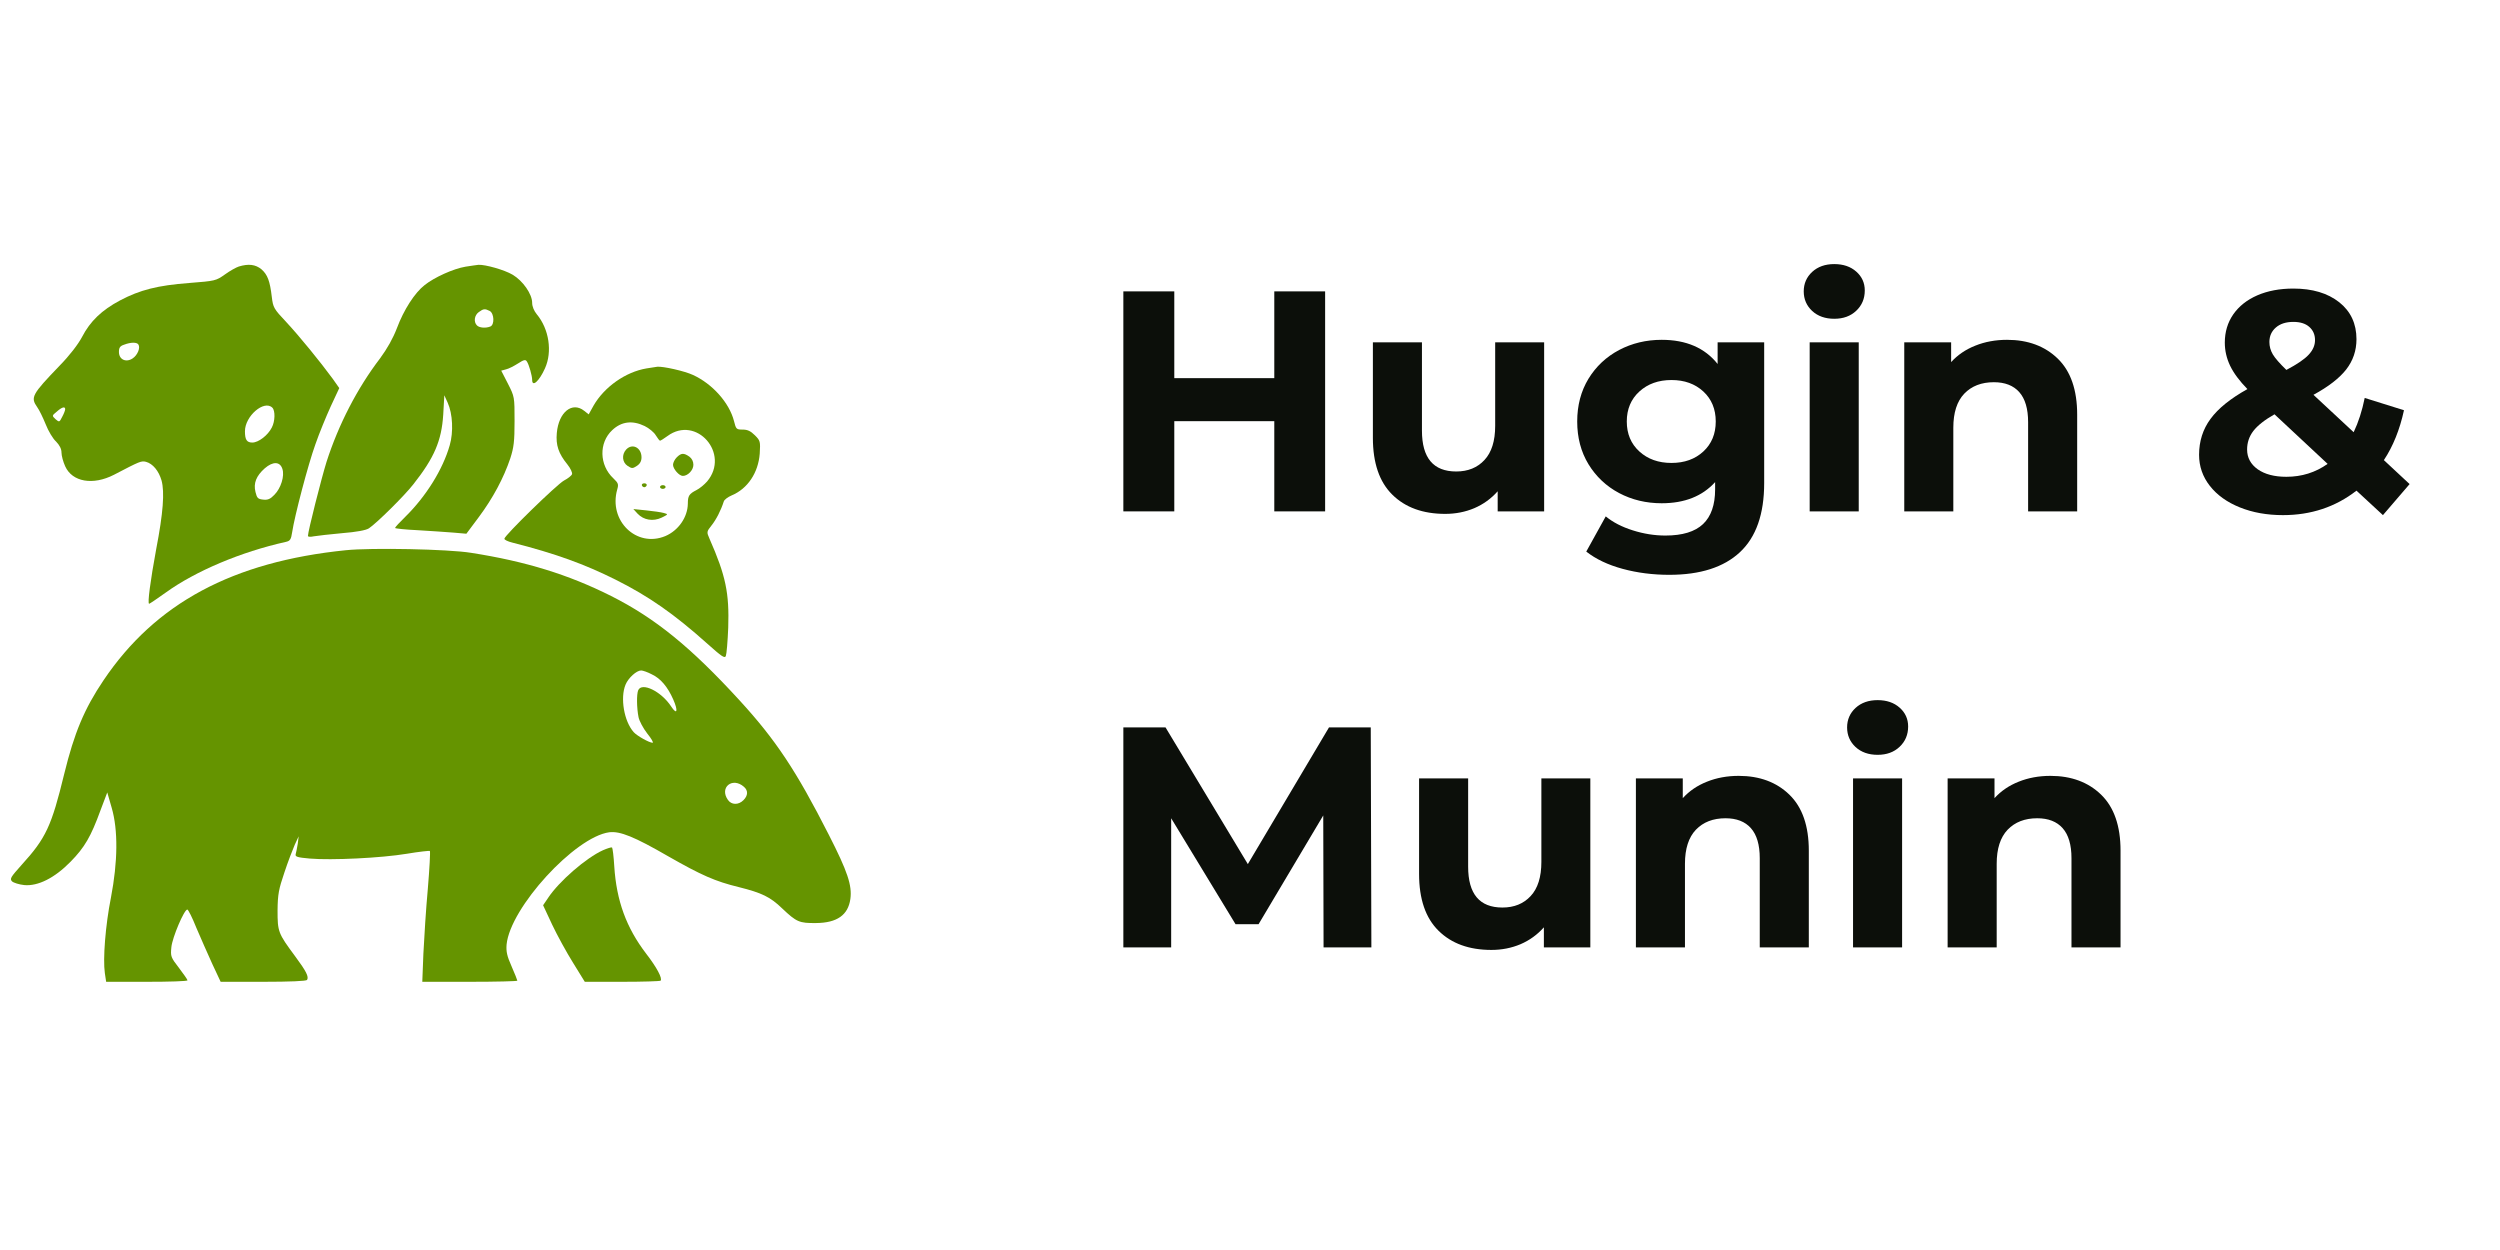 <svg xmlns="http://www.w3.org/2000/svg" xmlns:xlink="http://www.w3.org/1999/xlink" width="500" zoomAndPan="magnify" viewBox="0 0 375 187.5" height="250" preserveAspectRatio="xMidYMid meet" version="1.2"><defs><clipPath id="89dcc2b1c4"><path d="M 5 39.688 L 51 39.688 L 51 91 L 5 91 Z M 5 39.688 "/></clipPath><clipPath id="d83d2b8962"><path d="M 46 39.688 L 83 39.688 L 83 81 L 46 81 Z M 46 39.688 "/></clipPath><clipPath id="0f51dd3267"><path d="M 1.641 82 L 128 82 L 128 147.523 L 1.641 147.523 Z M 1.641 82 "/></clipPath><clipPath id="035fdc8a7d"><path d="M 81 127 L 100 127 L 100 147.523 L 81 147.523 Z M 81 127 "/></clipPath></defs><g id="401eff3a3d"><g clip-rule="nonzero" clip-path="url(#89dcc2b1c4)"><path style=" stroke:none;fill-rule:nonzero;fill:#659400;fill-opacity:1;" d="M 35.824 39.977 C 35.406 40.113 34.461 40.641 33.738 41.168 C 32.406 42.113 32.293 42.145 28.375 42.449 C 23.648 42.809 21.008 43.477 18.008 45.062 C 15.281 46.508 13.531 48.176 12.309 50.539 C 11.723 51.648 10.445 53.316 8.945 54.848 C 4.773 59.184 4.551 59.598 5.582 61.074 C 5.887 61.488 6.441 62.629 6.859 63.656 C 7.25 64.656 7.945 65.824 8.418 66.242 C 8.945 66.797 9.223 67.328 9.223 67.883 C 9.223 68.355 9.473 69.273 9.777 69.941 C 10.836 72.301 13.949 72.832 17.09 71.219 C 21.035 69.16 21.176 69.105 21.898 69.273 C 22.926 69.551 23.816 70.633 24.234 72.078 C 24.703 73.805 24.484 76.918 23.426 82.391 C 22.566 87.062 22.094 90.566 22.371 90.566 C 22.453 90.566 23.566 89.812 24.844 88.898 C 29.348 85.645 36.156 82.781 42.883 81.281 C 43.523 81.141 43.664 80.918 43.828 79.809 C 44.191 77.391 46.219 69.66 47.305 66.66 C 47.859 65.047 48.914 62.488 49.609 60.961 L 50.891 58.211 L 49.891 56.793 C 48.055 54.289 44.914 50.426 42.941 48.312 C 41.051 46.312 40.965 46.117 40.773 44.562 C 40.492 42.145 40.133 41.199 39.215 40.391 C 38.324 39.668 37.297 39.531 35.824 39.977 Z M 20.758 51.676 C 21.09 52.176 20.617 53.289 19.895 53.762 C 18.895 54.43 17.84 53.93 17.84 52.789 C 17.84 52.148 18.008 51.898 18.617 51.703 C 19.617 51.316 20.535 51.316 20.758 51.676 Z M 40.855 61.156 C 41.301 61.602 41.273 63.184 40.773 64.129 C 40.188 65.297 38.77 66.383 37.852 66.383 C 37.02 66.383 36.742 65.965 36.742 64.688 C 36.742 62.406 39.633 59.934 40.855 61.156 Z M 9.777 61.379 C 9.777 61.543 9.582 62.074 9.332 62.52 C 8.918 63.352 8.887 63.352 8.332 62.879 C 7.777 62.352 7.777 62.352 8.527 61.738 C 9.305 61.043 9.777 60.934 9.777 61.379 Z M 42.355 70.328 C 42.719 71.387 42.133 73.246 41.16 74.219 C 40.551 74.859 40.16 75.027 39.465 74.941 C 38.688 74.859 38.547 74.719 38.324 73.805 C 37.992 72.469 38.438 71.387 39.715 70.246 C 40.938 69.188 41.996 69.215 42.355 70.328 Z M 42.355 70.328 "/></g><g clip-rule="nonzero" clip-path="url(#d83d2b8962)"><path style=" stroke:none;fill-rule:nonzero;fill:#659400;fill-opacity:1;" d="M 69.82 40.004 C 68.012 40.309 65.176 41.586 63.703 42.754 C 62.203 43.922 60.562 46.48 59.535 49.23 C 58.949 50.758 58.09 52.289 57.004 53.762 C 53.586 58.238 50.777 63.684 48.973 69.301 C 48.223 71.719 46.191 79.695 46.191 80.391 C 46.191 80.531 46.582 80.559 47.082 80.445 C 47.582 80.363 49.473 80.141 51.336 79.973 C 53.445 79.809 54.922 79.531 55.336 79.25 C 56.477 78.5 60.645 74.387 62.008 72.637 C 65.148 68.66 66.234 66.105 66.484 62.211 L 66.648 59.293 L 67.152 60.406 C 67.902 62.047 68.039 64.824 67.457 66.797 C 66.43 70.41 63.898 74.469 60.812 77.5 C 59.953 78.336 59.258 79.086 59.258 79.195 C 59.258 79.277 60.785 79.445 62.676 79.531 C 64.539 79.641 66.957 79.809 68.012 79.891 L 69.957 80.059 L 71.848 77.527 C 73.934 74.719 75.547 71.719 76.547 68.746 C 77.074 67.105 77.184 66.215 77.184 63.156 C 77.184 59.516 77.184 59.516 76.184 57.543 L 75.184 55.598 L 75.906 55.402 C 76.297 55.32 77.102 54.902 77.715 54.512 C 78.574 53.957 78.824 53.902 79.02 54.207 C 79.352 54.68 79.824 56.375 79.824 56.984 C 79.824 58.125 80.883 57.18 81.742 55.262 C 82.883 52.762 82.355 49.344 80.52 47.145 C 80.105 46.645 79.824 45.98 79.824 45.422 C 79.824 44.117 78.438 42.113 76.879 41.199 C 75.656 40.477 72.793 39.668 71.766 39.723 C 71.543 39.754 70.652 39.863 69.82 40.004 Z M 73.461 46.645 C 74.129 47.008 74.211 48.73 73.543 48.98 C 72.848 49.258 71.902 49.176 71.543 48.812 C 71.016 48.285 71.152 47.285 71.82 46.812 C 72.543 46.285 72.738 46.285 73.461 46.645 Z M 73.461 46.645 "/></g><path style=" stroke:none;fill-rule:nonzero;fill:#659400;fill-opacity:1;" d="M 96.977 55.262 C 93.836 55.789 90.641 58.043 89.027 60.852 L 88.305 62.156 L 87.637 61.629 C 85.828 60.184 83.801 61.824 83.523 64.938 C 83.355 66.77 83.773 68.023 85.105 69.66 C 85.578 70.246 85.887 70.914 85.801 71.133 C 85.719 71.355 85.191 71.773 84.605 72.078 C 83.551 72.637 75.656 80.336 75.656 80.809 C 75.656 80.977 76.184 81.227 76.852 81.391 C 83.301 83.031 87.664 84.617 92.336 86.949 C 97.336 89.453 101.117 92.094 106.148 96.598 C 108.262 98.488 108.707 98.793 108.875 98.402 C 108.984 98.152 109.152 96.234 109.234 94.152 C 109.402 88.98 108.875 86.367 106.426 80.809 C 105.984 79.809 105.984 79.75 106.734 78.809 C 107.43 77.945 108.152 76.527 108.566 75.223 C 108.652 74.941 109.18 74.555 109.762 74.305 C 112.152 73.305 113.738 70.914 113.961 68.051 C 114.07 66.215 114.043 66.105 113.238 65.297 C 112.598 64.656 112.125 64.438 111.402 64.438 C 110.457 64.438 110.402 64.379 110.098 63.156 C 109.402 60.434 106.871 57.57 103.926 56.234 C 102.676 55.652 99.449 54.93 98.59 55.012 C 98.449 55.039 97.699 55.152 96.977 55.262 Z M 96.699 63.906 C 97.336 64.215 98.117 64.852 98.367 65.297 C 98.645 65.742 98.922 66.105 99.004 66.105 C 99.09 66.105 99.59 65.797 100.117 65.41 C 104.453 62.211 109.57 68.051 106.066 72.219 C 105.648 72.691 104.953 73.273 104.453 73.523 C 103.371 74.082 103.176 74.359 103.176 75.555 C 103.148 77.582 101.758 79.586 99.785 80.418 C 95.477 82.199 91.25 78.113 92.586 73.414 C 92.809 72.637 92.75 72.469 92 71.746 C 89.887 69.773 89.805 66.41 91.836 64.52 C 93.223 63.211 94.863 63.02 96.699 63.906 Z M 96.699 63.906 "/><path style=" stroke:none;fill-rule:nonzero;fill:#659400;fill-opacity:1;" d="M 93.918 67.438 C 93.223 68.215 93.336 69.355 94.141 69.883 C 94.781 70.301 94.891 70.301 95.531 69.883 C 96.004 69.578 96.227 69.16 96.227 68.605 C 96.227 67.133 94.836 66.438 93.918 67.438 Z M 93.918 67.438 "/><path style=" stroke:none;fill-rule:nonzero;fill:#659400;fill-opacity:1;" d="M 101.508 68.605 C 101.203 68.91 100.953 69.41 100.953 69.719 C 100.953 70.328 101.867 71.387 102.426 71.387 C 103.176 71.387 104.008 70.523 104.008 69.719 C 104.008 69.215 103.785 68.773 103.398 68.492 C 102.562 67.91 102.176 67.938 101.508 68.605 Z M 101.508 68.605 "/><path style=" stroke:none;fill-rule:nonzero;fill:#659400;fill-opacity:1;" d="M 96.281 72.801 C 96.336 72.969 96.504 73.082 96.645 73.082 C 96.781 73.082 96.949 72.969 97.004 72.801 C 97.059 72.637 96.895 72.496 96.645 72.496 C 96.395 72.496 96.227 72.637 96.281 72.801 Z M 96.281 72.801 "/><path style=" stroke:none;fill-rule:nonzero;fill:#659400;fill-opacity:1;" d="M 99.004 73.055 C 99.004 73.191 99.199 73.332 99.422 73.332 C 99.645 73.332 99.84 73.191 99.84 73.055 C 99.84 72.887 99.645 72.773 99.422 72.773 C 99.199 72.773 99.004 72.887 99.004 73.055 Z M 99.004 73.055 "/><path style=" stroke:none;fill-rule:nonzero;fill:#659400;fill-opacity:1;" d="M 95.641 77.055 C 96.559 78.027 97.977 78.25 99.254 77.641 C 100.258 77.141 100.258 77.141 99.562 76.945 C 99.172 76.832 98.004 76.668 96.922 76.555 L 95.004 76.359 Z M 95.641 77.055 "/><g clip-rule="nonzero" clip-path="url(#0f51dd3267)"><path style=" stroke:none;fill-rule:nonzero;fill:#659400;fill-opacity:1;" d="M 51.891 82.531 C 34.906 84.254 23.316 90.48 15.531 102.043 C 12.641 106.324 11.141 109.938 9.641 116.055 C 7.723 123.949 6.887 125.727 3.246 129.73 C 1.605 131.566 1.438 131.816 1.801 132.203 C 2.051 132.426 2.855 132.676 3.637 132.762 C 5.691 132.953 8.195 131.703 10.586 129.258 C 12.695 127.117 13.641 125.477 15.059 121.586 L 16.09 118.863 L 16.754 121.168 C 17.727 124.504 17.672 129.258 16.645 134.621 C 15.809 138.82 15.422 143.852 15.727 145.965 L 15.922 147.27 L 22.035 147.27 C 25.371 147.27 28.125 147.188 28.125 147.047 C 28.125 146.938 27.539 146.102 26.844 145.184 C 25.621 143.602 25.566 143.461 25.707 142.07 C 25.844 140.625 27.625 136.43 28.098 136.43 C 28.234 136.43 28.848 137.652 29.457 139.18 C 30.098 140.684 31.18 143.129 31.848 144.602 L 33.098 147.27 L 39.492 147.27 C 43.496 147.27 45.941 147.16 46.055 146.992 C 46.359 146.52 45.941 145.688 44.246 143.406 C 41.715 139.988 41.633 139.766 41.633 136.566 C 41.66 134.148 41.801 133.398 42.66 130.871 C 43.191 129.258 43.914 127.395 44.219 126.699 L 44.801 125.449 L 44.664 126.562 C 44.551 127.172 44.441 127.867 44.355 128.117 C 44.246 128.508 44.578 128.617 46.469 128.785 C 49.723 129.062 57.199 128.703 61.035 128.062 C 62.844 127.758 64.398 127.59 64.48 127.645 C 64.566 127.73 64.426 130.285 64.176 133.289 C 63.898 136.316 63.621 140.711 63.508 143.047 L 63.344 147.27 L 70.457 147.27 C 74.406 147.27 77.602 147.188 77.602 147.102 C 77.602 147.02 77.215 146.047 76.742 144.965 C 76.047 143.406 75.906 142.738 75.988 141.684 C 76.52 136.152 86.246 125.531 91.391 124.84 C 93 124.645 95.141 125.504 100.199 128.426 C 105.262 131.316 107.289 132.203 110.82 133.066 C 114.266 133.926 115.543 134.539 117.324 136.262 C 119.492 138.32 119.91 138.484 122.41 138.457 C 125.551 138.43 127.219 137.262 127.555 134.844 C 127.832 132.816 127.137 130.73 124.328 125.227 C 119.41 115.555 116.352 110.969 110.902 105.02 C 103.594 97.043 98.281 92.734 91.668 89.398 C 85.301 86.199 78.852 84.199 70.652 82.922 C 67.207 82.363 55.699 82.141 51.891 82.531 Z M 97.781 101.156 C 99.09 101.766 100.145 103.02 100.98 104.906 C 101.758 106.66 101.562 107.324 100.672 105.965 C 99.199 103.711 96.254 102.266 95.727 103.547 C 95.477 104.156 95.504 106.188 95.781 107.578 C 95.891 108.133 96.477 109.242 97.086 110.023 C 97.699 110.773 98.062 111.414 97.895 111.414 C 97.395 111.414 95.559 110.383 95.059 109.828 C 93.613 108.215 93 104.684 93.836 102.684 C 94.254 101.684 95.477 100.57 96.172 100.57 C 96.422 100.57 97.145 100.82 97.781 101.156 Z M 111.598 118.027 C 112.238 118.582 112.211 119.336 111.516 120.027 C 110.766 120.781 109.707 120.754 109.18 119.973 C 107.871 118.109 109.875 116.5 111.598 118.027 Z M 111.598 118.027 "/></g><g clip-rule="nonzero" clip-path="url(#035fdc8a7d)"><path style=" stroke:none;fill-rule:nonzero;fill:#659400;fill-opacity:1;" d="M 90.445 127.535 C 87.914 128.676 83.855 132.203 82.215 134.68 L 81.465 135.789 L 82.828 138.707 C 83.578 140.293 84.996 142.879 85.969 144.434 L 87.719 147.27 L 93.336 147.27 C 96.395 147.27 98.977 147.188 99.09 147.102 C 99.395 146.77 98.531 145.129 96.922 143.047 C 93.945 139.152 92.473 135.121 92.141 129.953 C 92.055 128.453 91.891 127.199 91.805 127.117 C 91.695 127.062 91.082 127.258 90.445 127.535 Z M 90.445 127.535 "/></g><g style="fill:#0c0f0a;fill-opacity:1;"><g transform="translate(164.597, 76.707)"><path style="stroke:none" d="M 34.172 -33 L 34.172 0 L 26.547 0 L 26.547 -13.531 L 11.547 -13.531 L 11.547 0 L 3.906 0 L 3.906 -33 L 11.547 -33 L 11.547 -19.984 L 26.547 -19.984 L 26.547 -33 Z M 34.172 -33 "/></g></g><g style="fill:#0c0f0a;fill-opacity:1;"><g transform="translate(202.683, 76.707)"><path style="stroke:none" d="M 28.938 -25.359 L 28.938 0 L 21.969 0 L 21.969 -3.016 C 20.988 -1.91 19.82 -1.066 18.469 -0.484 C 17.125 0.086 15.664 0.375 14.094 0.375 C 10.758 0.375 8.117 -0.582 6.172 -2.5 C 4.223 -4.414 3.25 -7.258 3.25 -11.031 L 3.25 -25.359 L 10.609 -25.359 L 10.609 -12.109 C 10.609 -8.023 12.32 -5.984 15.75 -5.984 C 17.508 -5.984 18.922 -6.555 19.984 -7.703 C 21.055 -8.848 21.594 -10.555 21.594 -12.828 L 21.594 -25.359 Z M 28.938 -25.359 "/></g></g><g style="fill:#0c0f0a;fill-opacity:1;"><g transform="translate(235.065, 76.707)"><path style="stroke:none" d="M 29.562 -25.359 L 29.562 -4.25 C 29.562 0.406 28.348 3.863 25.922 6.125 C 23.504 8.383 19.973 9.516 15.328 9.516 C 12.867 9.516 10.539 9.219 8.344 8.625 C 6.145 8.031 4.32 7.164 2.875 6.031 L 5.797 0.75 C 6.867 1.633 8.219 2.332 9.844 2.844 C 11.477 3.363 13.113 3.625 14.75 3.625 C 17.301 3.625 19.18 3.051 20.391 1.906 C 21.598 0.758 22.203 -0.973 22.203 -3.297 L 22.203 -4.391 C 20.285 -2.273 17.613 -1.219 14.188 -1.219 C 11.863 -1.219 9.734 -1.727 7.797 -2.75 C 5.867 -3.781 4.336 -5.223 3.203 -7.078 C 2.078 -8.93 1.516 -11.066 1.516 -13.484 C 1.516 -15.898 2.078 -18.035 3.203 -19.891 C 4.336 -21.742 5.867 -23.18 7.797 -24.203 C 9.734 -25.223 11.863 -25.734 14.188 -25.734 C 17.863 -25.734 20.66 -24.523 22.578 -22.109 L 22.578 -25.359 Z M 15.656 -7.266 C 17.602 -7.266 19.195 -7.836 20.438 -8.984 C 21.676 -10.129 22.297 -11.629 22.297 -13.484 C 22.297 -15.336 21.676 -16.836 20.438 -17.984 C 19.195 -19.129 17.602 -19.703 15.656 -19.703 C 13.707 -19.703 12.102 -19.129 10.844 -17.984 C 9.582 -16.836 8.953 -15.336 8.953 -13.484 C 8.953 -11.629 9.582 -10.129 10.844 -8.984 C 12.102 -7.836 13.707 -7.266 15.656 -7.266 Z M 15.656 -7.266 "/></g></g><g style="fill:#0c0f0a;fill-opacity:1;"><g transform="translate(268.06, 76.707)"><path style="stroke:none" d="M 3.391 -25.359 L 10.75 -25.359 L 10.75 0 L 3.391 0 Z M 7.078 -28.891 C 5.723 -28.891 4.617 -29.281 3.766 -30.062 C 2.922 -30.852 2.5 -31.832 2.5 -33 C 2.5 -34.164 2.922 -35.141 3.766 -35.922 C 4.617 -36.703 5.723 -37.094 7.078 -37.094 C 8.43 -37.094 9.531 -36.719 10.375 -35.969 C 11.227 -35.219 11.656 -34.273 11.656 -33.141 C 11.656 -31.91 11.227 -30.895 10.375 -30.094 C 9.531 -29.289 8.43 -28.891 7.078 -28.891 Z M 7.078 -28.891 "/></g></g><g style="fill:#0c0f0a;fill-opacity:1;"><g transform="translate(282.248, 76.707)"><path style="stroke:none" d="M 18.812 -25.734 C 21.945 -25.734 24.484 -24.789 26.422 -22.906 C 28.359 -21.02 29.328 -18.223 29.328 -14.516 L 29.328 0 L 21.969 0 L 21.969 -13.391 C 21.969 -15.398 21.523 -16.898 20.641 -17.891 C 19.766 -18.879 18.492 -19.375 16.828 -19.375 C 14.973 -19.375 13.492 -18.801 12.391 -17.656 C 11.297 -16.508 10.75 -14.805 10.75 -12.547 L 10.75 0 L 3.391 0 L 3.391 -25.359 L 10.422 -25.359 L 10.422 -22.391 C 11.391 -23.461 12.598 -24.285 14.047 -24.859 C 15.492 -25.441 17.082 -25.734 18.812 -25.734 Z M 18.812 -25.734 "/></g></g><g style="fill:#0c0f0a;fill-opacity:1;"><g transform="translate(314.819, 76.707)"><path style="stroke:none" d=""/></g></g><g style="fill:#0c0f0a;fill-opacity:1;"><g transform="translate(328.159, 76.707)"><path style="stroke:none" d="M 29.281 0.562 L 25.312 -3.109 C 22.164 -0.66 18.488 0.562 14.281 0.562 C 11.895 0.562 9.742 0.176 7.828 -0.594 C 5.91 -1.363 4.41 -2.438 3.328 -3.812 C 2.242 -5.195 1.703 -6.754 1.703 -8.484 C 1.703 -10.523 2.273 -12.32 3.422 -13.875 C 4.566 -15.438 6.41 -16.926 8.953 -18.344 C 7.766 -19.562 6.898 -20.727 6.359 -21.844 C 5.828 -22.957 5.562 -24.113 5.562 -25.312 C 5.562 -26.914 5.984 -28.328 6.828 -29.547 C 7.68 -30.773 8.883 -31.727 10.438 -32.406 C 12 -33.082 13.801 -33.422 15.844 -33.422 C 18.695 -33.422 20.988 -32.738 22.719 -31.375 C 24.445 -30.008 25.312 -28.16 25.312 -25.828 C 25.312 -24.129 24.801 -22.617 23.781 -21.297 C 22.758 -19.984 21.117 -18.711 18.859 -17.484 L 24.891 -11.875 C 25.609 -13.383 26.16 -15.098 26.547 -17.016 L 32.438 -15.172 C 31.801 -12.254 30.797 -9.758 29.422 -7.688 L 33.281 -4.094 Z M 15.844 -28.422 C 14.738 -28.422 13.863 -28.141 13.219 -27.578 C 12.57 -27.016 12.25 -26.289 12.25 -25.406 C 12.25 -24.75 12.422 -24.129 12.766 -23.547 C 13.117 -22.961 13.797 -22.188 14.797 -21.219 C 16.398 -22.062 17.516 -22.82 18.141 -23.5 C 18.773 -24.176 19.094 -24.906 19.094 -25.688 C 19.094 -26.508 18.805 -27.172 18.234 -27.672 C 17.672 -28.172 16.875 -28.422 15.844 -28.422 Z M 14.797 -5.188 C 17.098 -5.188 19.16 -5.832 20.984 -7.125 L 13.016 -14.562 C 11.535 -13.719 10.477 -12.883 9.844 -12.062 C 9.219 -11.25 8.906 -10.32 8.906 -9.281 C 8.906 -8.062 9.438 -7.07 10.5 -6.312 C 11.57 -5.562 13.004 -5.188 14.797 -5.188 Z M 14.797 -5.188 "/></g></g><g style="fill:#0c0f0a;fill-opacity:1;"><g transform="translate(164.597, 142.114)"><path style="stroke:none" d="M 33.938 0 L 33.891 -19.797 L 24.188 -3.484 L 20.734 -3.484 L 11.078 -19.375 L 11.078 0 L 3.906 0 L 3.906 -33 L 10.234 -33 L 22.578 -12.5 L 34.75 -33 L 41.016 -33 L 41.109 0 Z M 33.938 0 "/></g></g><g style="fill:#0c0f0a;fill-opacity:1;"><g transform="translate(209.612, 142.114)"><path style="stroke:none" d="M 28.938 -25.359 L 28.938 0 L 21.969 0 L 21.969 -3.016 C 20.988 -1.91 19.82 -1.066 18.469 -0.484 C 17.125 0.086 15.664 0.375 14.094 0.375 C 10.758 0.375 8.117 -0.582 6.172 -2.5 C 4.223 -4.414 3.25 -7.258 3.25 -11.031 L 3.25 -25.359 L 10.609 -25.359 L 10.609 -12.109 C 10.609 -8.023 12.32 -5.984 15.75 -5.984 C 17.508 -5.984 18.922 -6.555 19.984 -7.703 C 21.055 -8.848 21.594 -10.555 21.594 -12.828 L 21.594 -25.359 Z M 28.938 -25.359 "/></g></g><g style="fill:#0c0f0a;fill-opacity:1;"><g transform="translate(241.994, 142.114)"><path style="stroke:none" d="M 18.812 -25.734 C 21.945 -25.734 24.484 -24.789 26.422 -22.906 C 28.359 -21.02 29.328 -18.223 29.328 -14.516 L 29.328 0 L 21.969 0 L 21.969 -13.391 C 21.969 -15.398 21.523 -16.898 20.641 -17.891 C 19.766 -18.879 18.492 -19.375 16.828 -19.375 C 14.973 -19.375 13.492 -18.801 12.391 -17.656 C 11.297 -16.508 10.75 -14.805 10.75 -12.547 L 10.75 0 L 3.391 0 L 3.391 -25.359 L 10.422 -25.359 L 10.422 -22.391 C 11.391 -23.461 12.598 -24.285 14.047 -24.859 C 15.492 -25.441 17.082 -25.734 18.812 -25.734 Z M 18.812 -25.734 "/></g></g><g style="fill:#0c0f0a;fill-opacity:1;"><g transform="translate(274.565, 142.114)"><path style="stroke:none" d="M 3.391 -25.359 L 10.75 -25.359 L 10.75 0 L 3.391 0 Z M 7.078 -28.891 C 5.723 -28.891 4.617 -29.281 3.766 -30.062 C 2.922 -30.852 2.5 -31.832 2.5 -33 C 2.5 -34.164 2.922 -35.141 3.766 -35.922 C 4.617 -36.703 5.723 -37.094 7.078 -37.094 C 8.43 -37.094 9.531 -36.719 10.375 -35.969 C 11.227 -35.219 11.656 -34.273 11.656 -33.141 C 11.656 -31.91 11.227 -30.895 10.375 -30.094 C 9.531 -29.289 8.43 -28.891 7.078 -28.891 Z M 7.078 -28.891 "/></g></g><g style="fill:#0c0f0a;fill-opacity:1;"><g transform="translate(288.753, 142.114)"><path style="stroke:none" d="M 18.812 -25.734 C 21.945 -25.734 24.484 -24.789 26.422 -22.906 C 28.359 -21.02 29.328 -18.223 29.328 -14.516 L 29.328 0 L 21.969 0 L 21.969 -13.391 C 21.969 -15.398 21.523 -16.898 20.641 -17.891 C 19.766 -18.879 18.492 -19.375 16.828 -19.375 C 14.973 -19.375 13.492 -18.801 12.391 -17.656 C 11.297 -16.508 10.75 -14.805 10.75 -12.547 L 10.75 0 L 3.391 0 L 3.391 -25.359 L 10.422 -25.359 L 10.422 -22.391 C 11.391 -23.461 12.598 -24.285 14.047 -24.859 C 15.492 -25.441 17.082 -25.734 18.812 -25.734 Z M 18.812 -25.734 "/></g></g></g></svg>